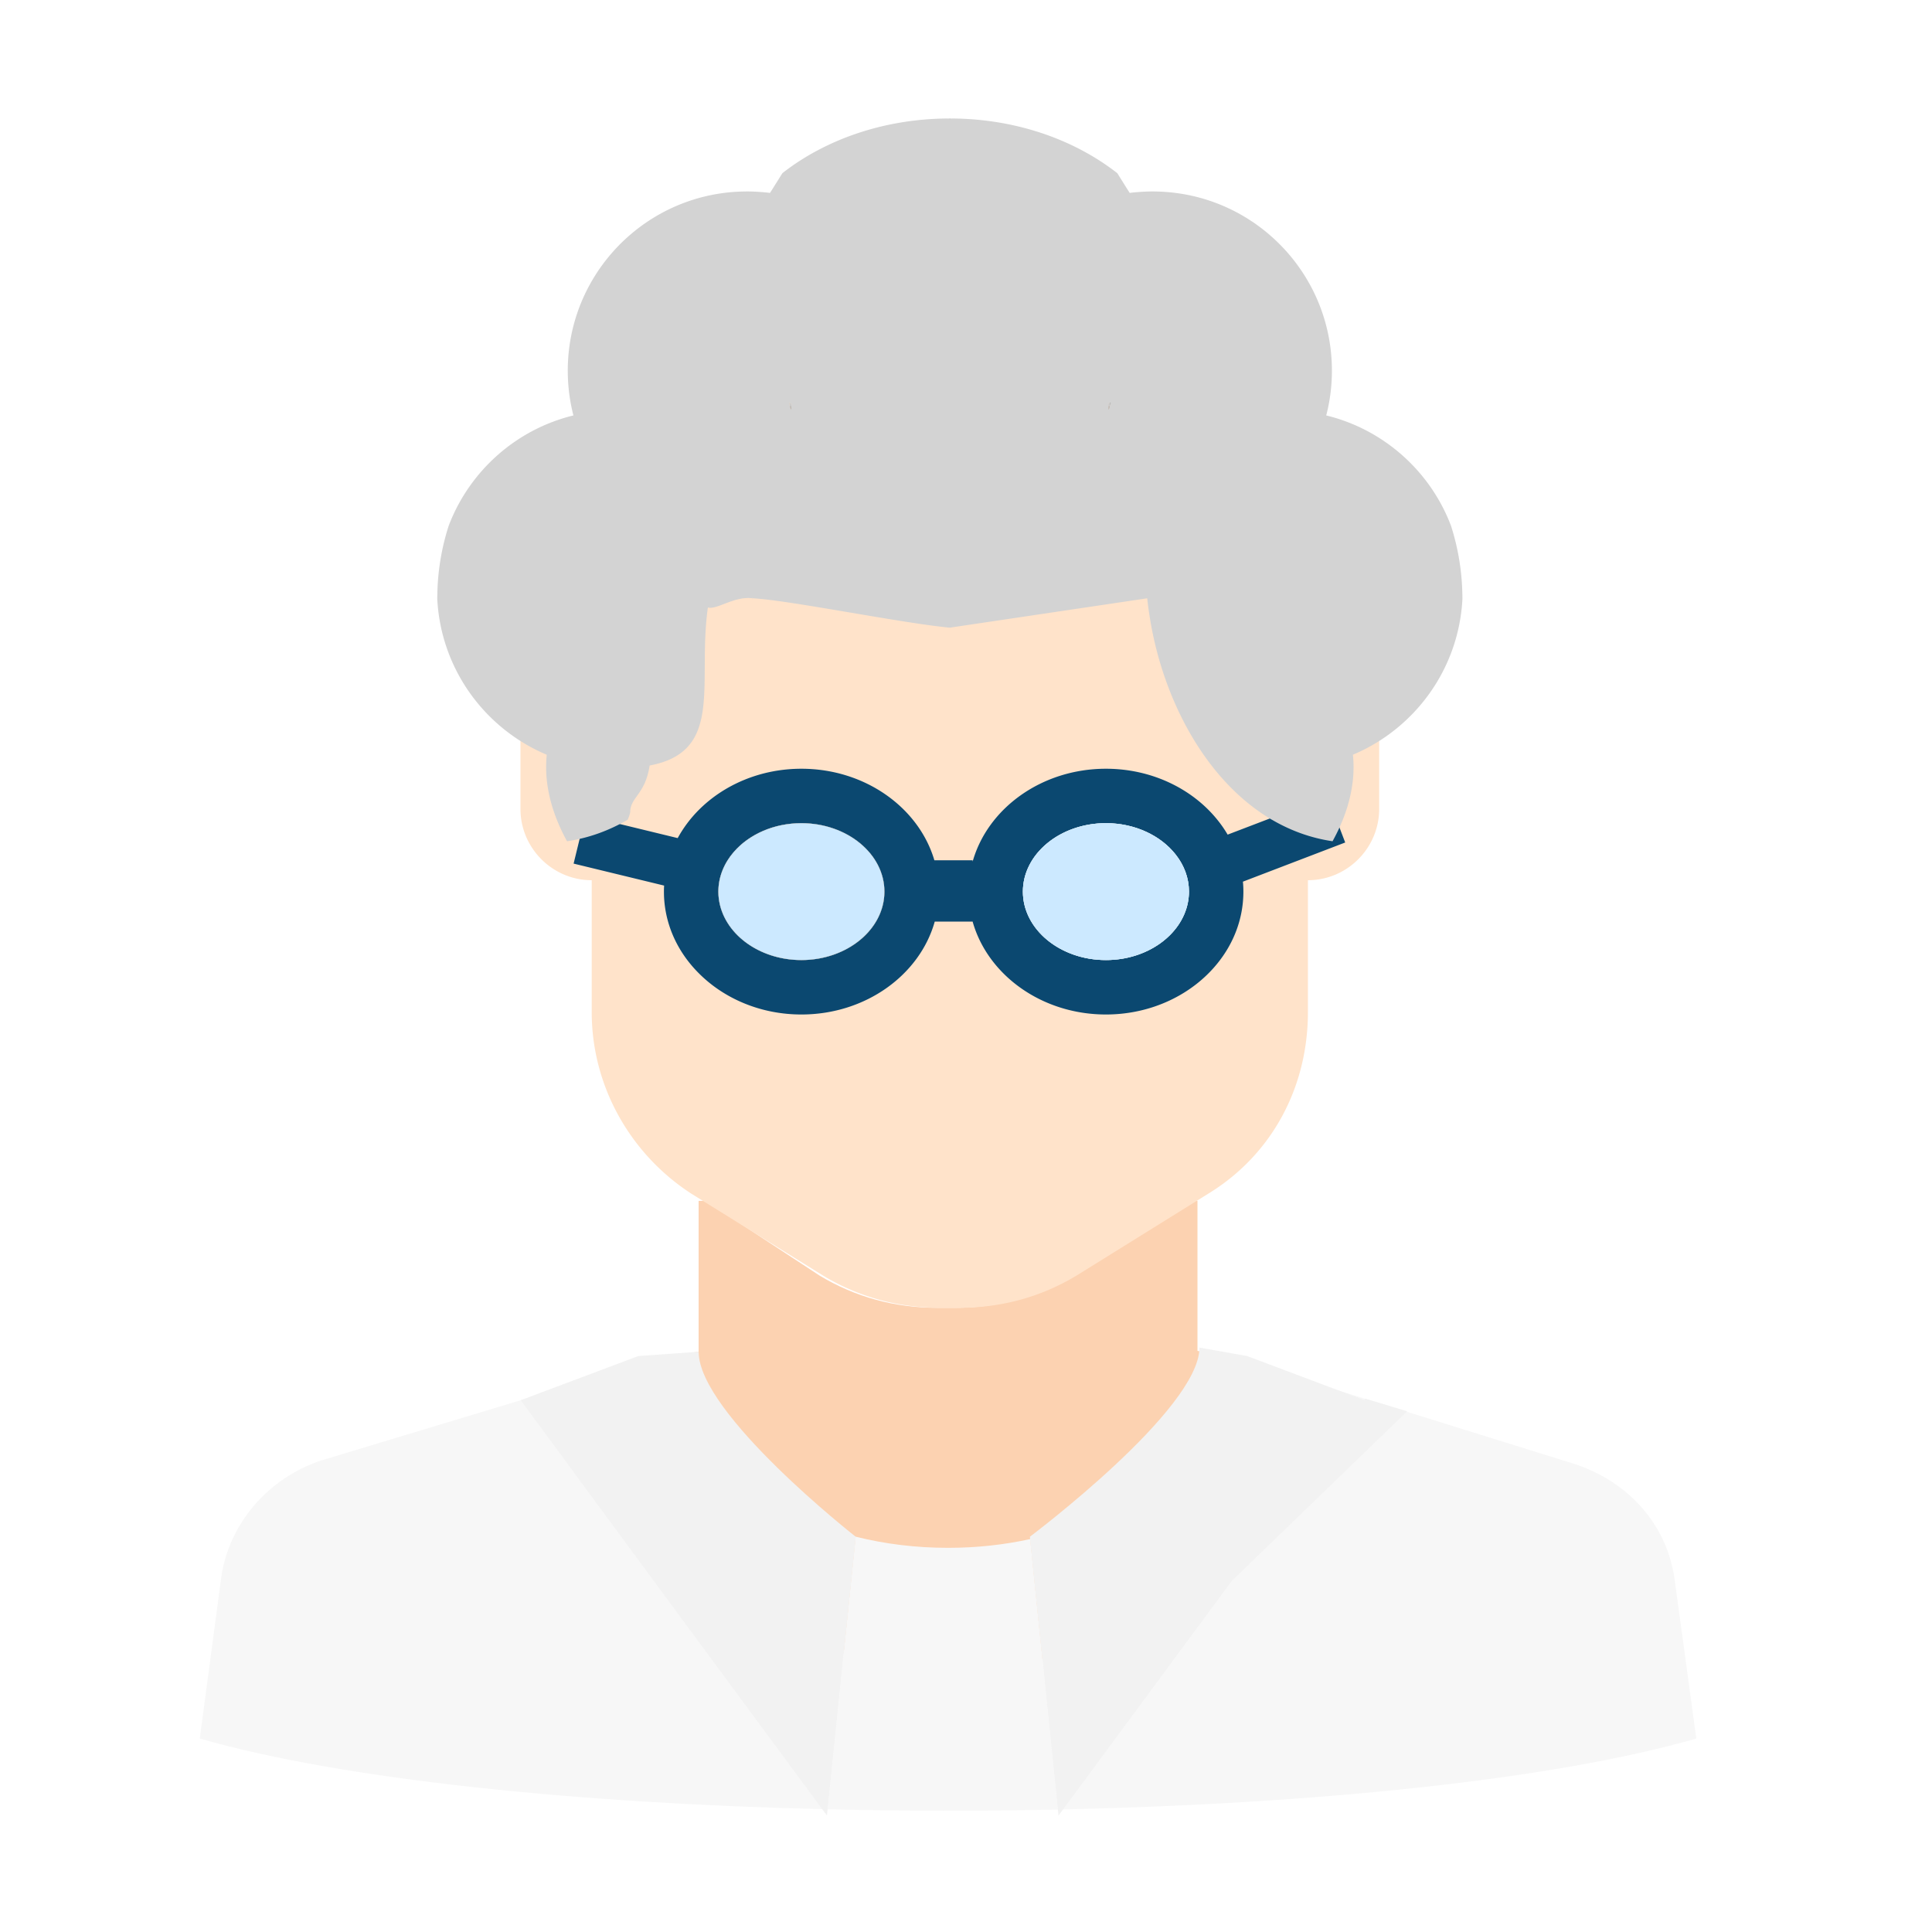 <svg xmlns="http://www.w3.org/2000/svg" width="400" height="400"><path fill="#E8E8E8" d="M230.242 82.549c-.104.469-.222.938-.352 1.409l-.169-1.214c.169-.065.352-.131.521-.195z"/><path fill="#E8E8E8" d="M230.242 82.549c-.104.469-.222.938-.352 1.409l-.169-1.214c.169-.065.352-.131.521-.195z"/><path fill="#FCD2B1" d="M222.102 264.122c-7.378 4.43-15.493 6.644-24.348 6.644h-3.684c-8.855 0-16.969-2.214-24.346-6.644l-23.606-15.489h-1.477v76.523l51.643 29.507 51.64-29.507v-76.523h-1.475l-24.347 15.489z"/><path fill="#FFE3CA" d="M277.43 152.729a80.914 80.914 0 0 0-81.151-81.149c-45 0-81.147 36.146-81.147 81.149h-7.376v14.753c0 8.116 6.64 14.757 14.752 14.757v27.296c0 15.49 8.115 29.508 20.657 37.621l27.296 16.966c7.376 4.43 15.491 6.644 24.343 6.644h3.689c8.852 0 16.968-2.214 24.347-6.644l27.294-16.966c13.278-8.113 20.658-22.131 20.658-37.621v-27.296c8.112 0 14.752-6.641 14.752-14.757v-14.753h-8.114z"/><path fill="#FCD2B1" d="m138.115 280.76 25.838-3.532h69.784l20.701 3.595s9.567 51.897-45.924 56.104c-55.49 4.204-72.697-30.779-70.399-56.167z"/><path fill="#F7F7F7" d="M219.024 374.648c-15.835.339-31.88.313-47.677-.053l5.805-56.441c5.987 1.499 12.431 2.309 19.136 2.309 5.909 0 11.622-.626 16.996-1.813l5.74 55.998z"/><path fill="#F7F7F7" d="m177.153 318.154-5.805 56.441c-.378-.013-.743-.013-1.109-.025-50.964-1.239-99.228-6.118-128.877-14.622l4.421-33.212c1.487-11.061 9.588-20.648 20.663-24.34l17.479-5.284 23.832-7.187.052-.025 30.302-9.146c1.121 17.364 17.101 31.947 39.042 37.4zm174.049 41.794c-30.081 8.634-79.335 13.525-131.107 14.675-.366.013-.718.013-1.07.025l-5.74-55.999c22.997-5.009 39.955-19.944 41.155-37.828l22.944 7.147 5.27 1.644 23.57 7.331 19.893 6.196c11.062 3.691 19.189 12.548 20.662 24.341l4.423 32.468z"/><linearGradient id="a" x1="229.721" x2="230.242" y1="83.254" y2="83.254" gradientUnits="userSpaceOnUse"><stop offset=".348" stop-color="#4d4d4d"/><stop offset=".921" stop-color="#333"/></linearGradient><path fill="url(#a)" d="M230.242 82.549c-.104.469-.222.938-.352 1.409l-.169-1.214c.169-.065.352-.131.521-.195z"/><linearGradient id="b" x1="229.721" x2="230.242" y1="83.254" y2="83.254" gradientUnits="userSpaceOnUse"><stop offset=".348" stop-color="#4d4d4d"/><stop offset=".921" stop-color="#333"/></linearGradient><path fill="url(#b)" d="M230.242 82.549c-.104.469-.222.938-.352 1.409l-.169-1.214c.169-.065.352-.131.521-.195z"/><path fill="#F2F2F2" d="m306.512 296.773-15.174-4.584L255 327.338l-34.906 47.285-.939 1.265-.13-1.239-5.74-55.999-.052-.495s35.101-26.317 35.101-39.153l9.875 1.754 19.175 7.214 5.075 1.904.195-.261.027-.038 23.831 7.198zm-129.359 21.381-5.805 56.441-.13 1.292-.979-1.317-34.463-46.686-27.967-37.984-.052.025.052-.025 24.354-9.146 12.483-.887c0 12.837 32.507 38.287 32.507 38.287z"/><path fill="#0B4870" d="m278.51 174.43-3.65-9.54-20.69 7.91c-.64-1.09-1.36-2.13-2.17-3.12-5.16-6.37-13.56-10.52-23.03-10.52-13.3 0-24.5 8.2-27.6 19.24v-.29h-7.92c-3.21-10.891-14.34-18.95-27.53-18.95-8.46 0-16.07 3.32-21.28 8.57a25.818 25.818 0 0 0-4.33 5.789l-19.13-4.649-2.42 9.93 18.74 4.55c-.03.42-.04.83-.04 1.25 0 6.471 2.71 12.381 7.18 16.86 5.21 5.26 12.82 8.58 21.28 8.58 13.31 0 24.51-8.2 27.61-19.24h7.84c3.1 11.04 14.3 19.24 27.6 19.24 9.46 0 17.86-4.15 23.03-10.51 3.42-4.19 5.43-9.351 5.43-14.931 0-.689-.03-1.38-.1-2.06l21.18-8.109zm-112.59 24.34c-8.86 0-16.17-5.56-17.09-12.659-.07-.5-.1-1-.1-1.511 0-3.069 1.2-5.93 3.23-8.25 3.12-3.58 8.21-5.92 13.96-5.92 9.48 0 17.19 6.36 17.19 14.17s-7.71 14.17-17.19 14.17zm80.01-11.87c-1.34 6.72-8.43 11.869-16.96 11.869-9.48 0-17.19-6.359-17.19-14.17 0-7.81 7.71-14.17 17.19-14.17 6.04 0 11.37 2.59 14.43 6.49 1.75 2.21 2.76 4.85 2.76 7.68 0 .781-.08 1.551-.23 2.301z"/><linearGradient id="c" x1="148.73" x2="183.11" y1="184.6" y2="184.6" gradientUnits="userSpaceOnUse"><stop offset=".348" stop-color="#4d4d4d"/><stop offset=".921" stop-color="#333"/></linearGradient><path fill="url(#c)" d="M183.11 184.6c0 7.811-7.71 14.17-17.19 14.17-8.86 0-16.17-5.56-17.09-12.659-.07-.5-.1-1-.1-1.511 0-3.069 1.2-5.93 3.23-8.25 3.12-3.58 8.21-5.92 13.96-5.92 9.48 0 17.19 6.36 17.19 14.17z"/><path fill="#CCE9FF" d="M245.93 186.9c-1.34 6.72-8.43 11.869-16.96 11.869-9.48 0-17.19-6.359-17.19-14.17 0-7.81 7.71-14.17 17.19-14.17 6.04 0 11.37 2.59 14.43 6.49 1.75 2.21 2.76 4.85 2.76 7.68 0 .781-.08 1.551-.23 2.301zm-62.82-2.3c0 7.811-7.71 14.17-17.19 14.17-8.86 0-16.17-5.56-17.09-12.659-.07-.5-.1-1-.1-1.511 0-3.069 1.2-5.93 3.23-8.25 3.12-3.58 8.21-5.92 13.96-5.92 9.48 0 17.19 6.36 17.19 14.17z"/><path fill="#CCE9FF" d="M246.16 184.6c0 .78-.08 1.551-.23 2.301-1.34 6.72-8.43 11.869-16.96 11.869-9.48 0-17.19-6.359-17.19-14.17 0-7.81 7.71-14.17 17.19-14.17 6.04 0 11.37 2.59 14.43 6.49 1.75 2.21 2.76 4.85 2.76 7.68z"/><linearGradient id="d" x1="155.785" x2="155.785" y1="123.87" y2="124.19" gradientUnits="userSpaceOnUse"><stop offset=".37" stop-color="#ccc"/><stop offset="1" stop-color="gray"/></linearGradient><path fill="url(#d)" d="M155.76 124.19c.01-.051.03-.181.05-.32h-.02c-.02.2-.03.29-.03.32z"/><path fill="#D3D3D3" d="M302.78 124.01c0-.38-.01-.75-.02-1.13-.1-4.899-.93-9.61-2.35-14.04-.01-.01-.01-.03-.02-.05-4.29-11.24-13.9-19.88-25.81-22.78.71-2.71 1.11-5.56 1.17-8.479.32-15.29-8.65-28.61-21.74-34.57-4.45-2.03-9.39-3.2-14.58-3.31-1.26-.03-2.5.01-3.72.109-.61.04-1.22.101-1.82.181-.91-1.421-1.75-2.79-2.57-4.091-8.86-6.92-20.9-11.22-34.18-11.319-.16.04-.32.09-.48.14-.16-.05-.32-.1-.49-.14-13.28.1-25.32 4.39-34.17 11.31-.83 1.3-1.67 2.68-2.58 4.101-.6-.08-1.21-.141-1.82-.181-1.23-.1-2.46-.14-3.72-.109a36.893 36.893 0 0 0-14.58 3.31c-13.09 5.96-22.06 19.28-21.74 34.57.06 2.92.46 5.77 1.16 8.479-11.9 2.9-21.51 11.54-25.8 22.78-.02.01-.02.03-.02.05a48.877 48.877 0 0 0-2.35 14.04c-.01.38-.02.75-.02 1.13.76 14.601 9.92 26.88 22.67 32.25-.71 6.9 1.62 13.23 4.2 17.91 4.54-.67 8.72-2.22 12.55-4.45h.01c.32-.76.51-1.35.52-1.68.08-3.021 3.12-3.59 4.02-9.55 15.53-2.92 9.83-17.061 12.06-32.71 1.93.489 5.47-2.41 9.23-1.91.02-.12.03-.2.05-.25 0 .06-.01.16-.03.25 7.42.36 30.82 5.14 40.84 6.08l40.87-6.08c.12 1.14.26 2.28.45 3.42 2.58 17.11 11.49 34.29 25.36 42.43h.02c3.81 2.23 8 3.78 12.54 4.45 2.28-4.11 4.35-9.479 4.35-15.38 0-.84-.04-1.68-.14-2.53 12.75-5.371 21.92-17.651 22.68-32.251zm-72.83-40.6c-.12.46-.24.93-.38 1.399l-.14-1.22c.17-.059.35-.119.52-.179zm-66.07.18-.14 1.22c-.14-.47-.27-.939-.39-1.399.18.059.36.119.53.179z"/><linearGradient id="e" x1="163.615" x2="163.615" y1="83.41" y2="84.81" gradientUnits="userSpaceOnUse"><stop offset=".37" stop-color="#ccc"/><stop offset="1" stop-color="gray"/></linearGradient><path fill="url(#e)" d="M163.35 83.41c.18.06.36.12.53.18l-.14 1.22c-.14-.47-.27-.94-.39-1.4z"/><linearGradient id="f" x1="196.655" x2="196.655" y1="24.53" y2="24.67" gradientUnits="userSpaceOnUse"><stop offset=".37" stop-color="#ccc"/><stop offset="1" stop-color="gray"/></linearGradient><path fill="url(#f)" d="M197.14 24.53c-.16.04-.32.09-.48.14-.16-.05-.32-.1-.49-.14h.97z"/><linearGradient id="g" x1="229.69" x2="229.69" y1="83.41" y2="84.81" gradientUnits="userSpaceOnUse"><stop offset=".37" stop-color="#ccc"/><stop offset="1" stop-color="gray"/></linearGradient><path fill="url(#g)" d="M229.43 83.59c.17-.06.35-.12.52-.18-.12.46-.24.93-.38 1.399l-.14-1.219z"/></svg>